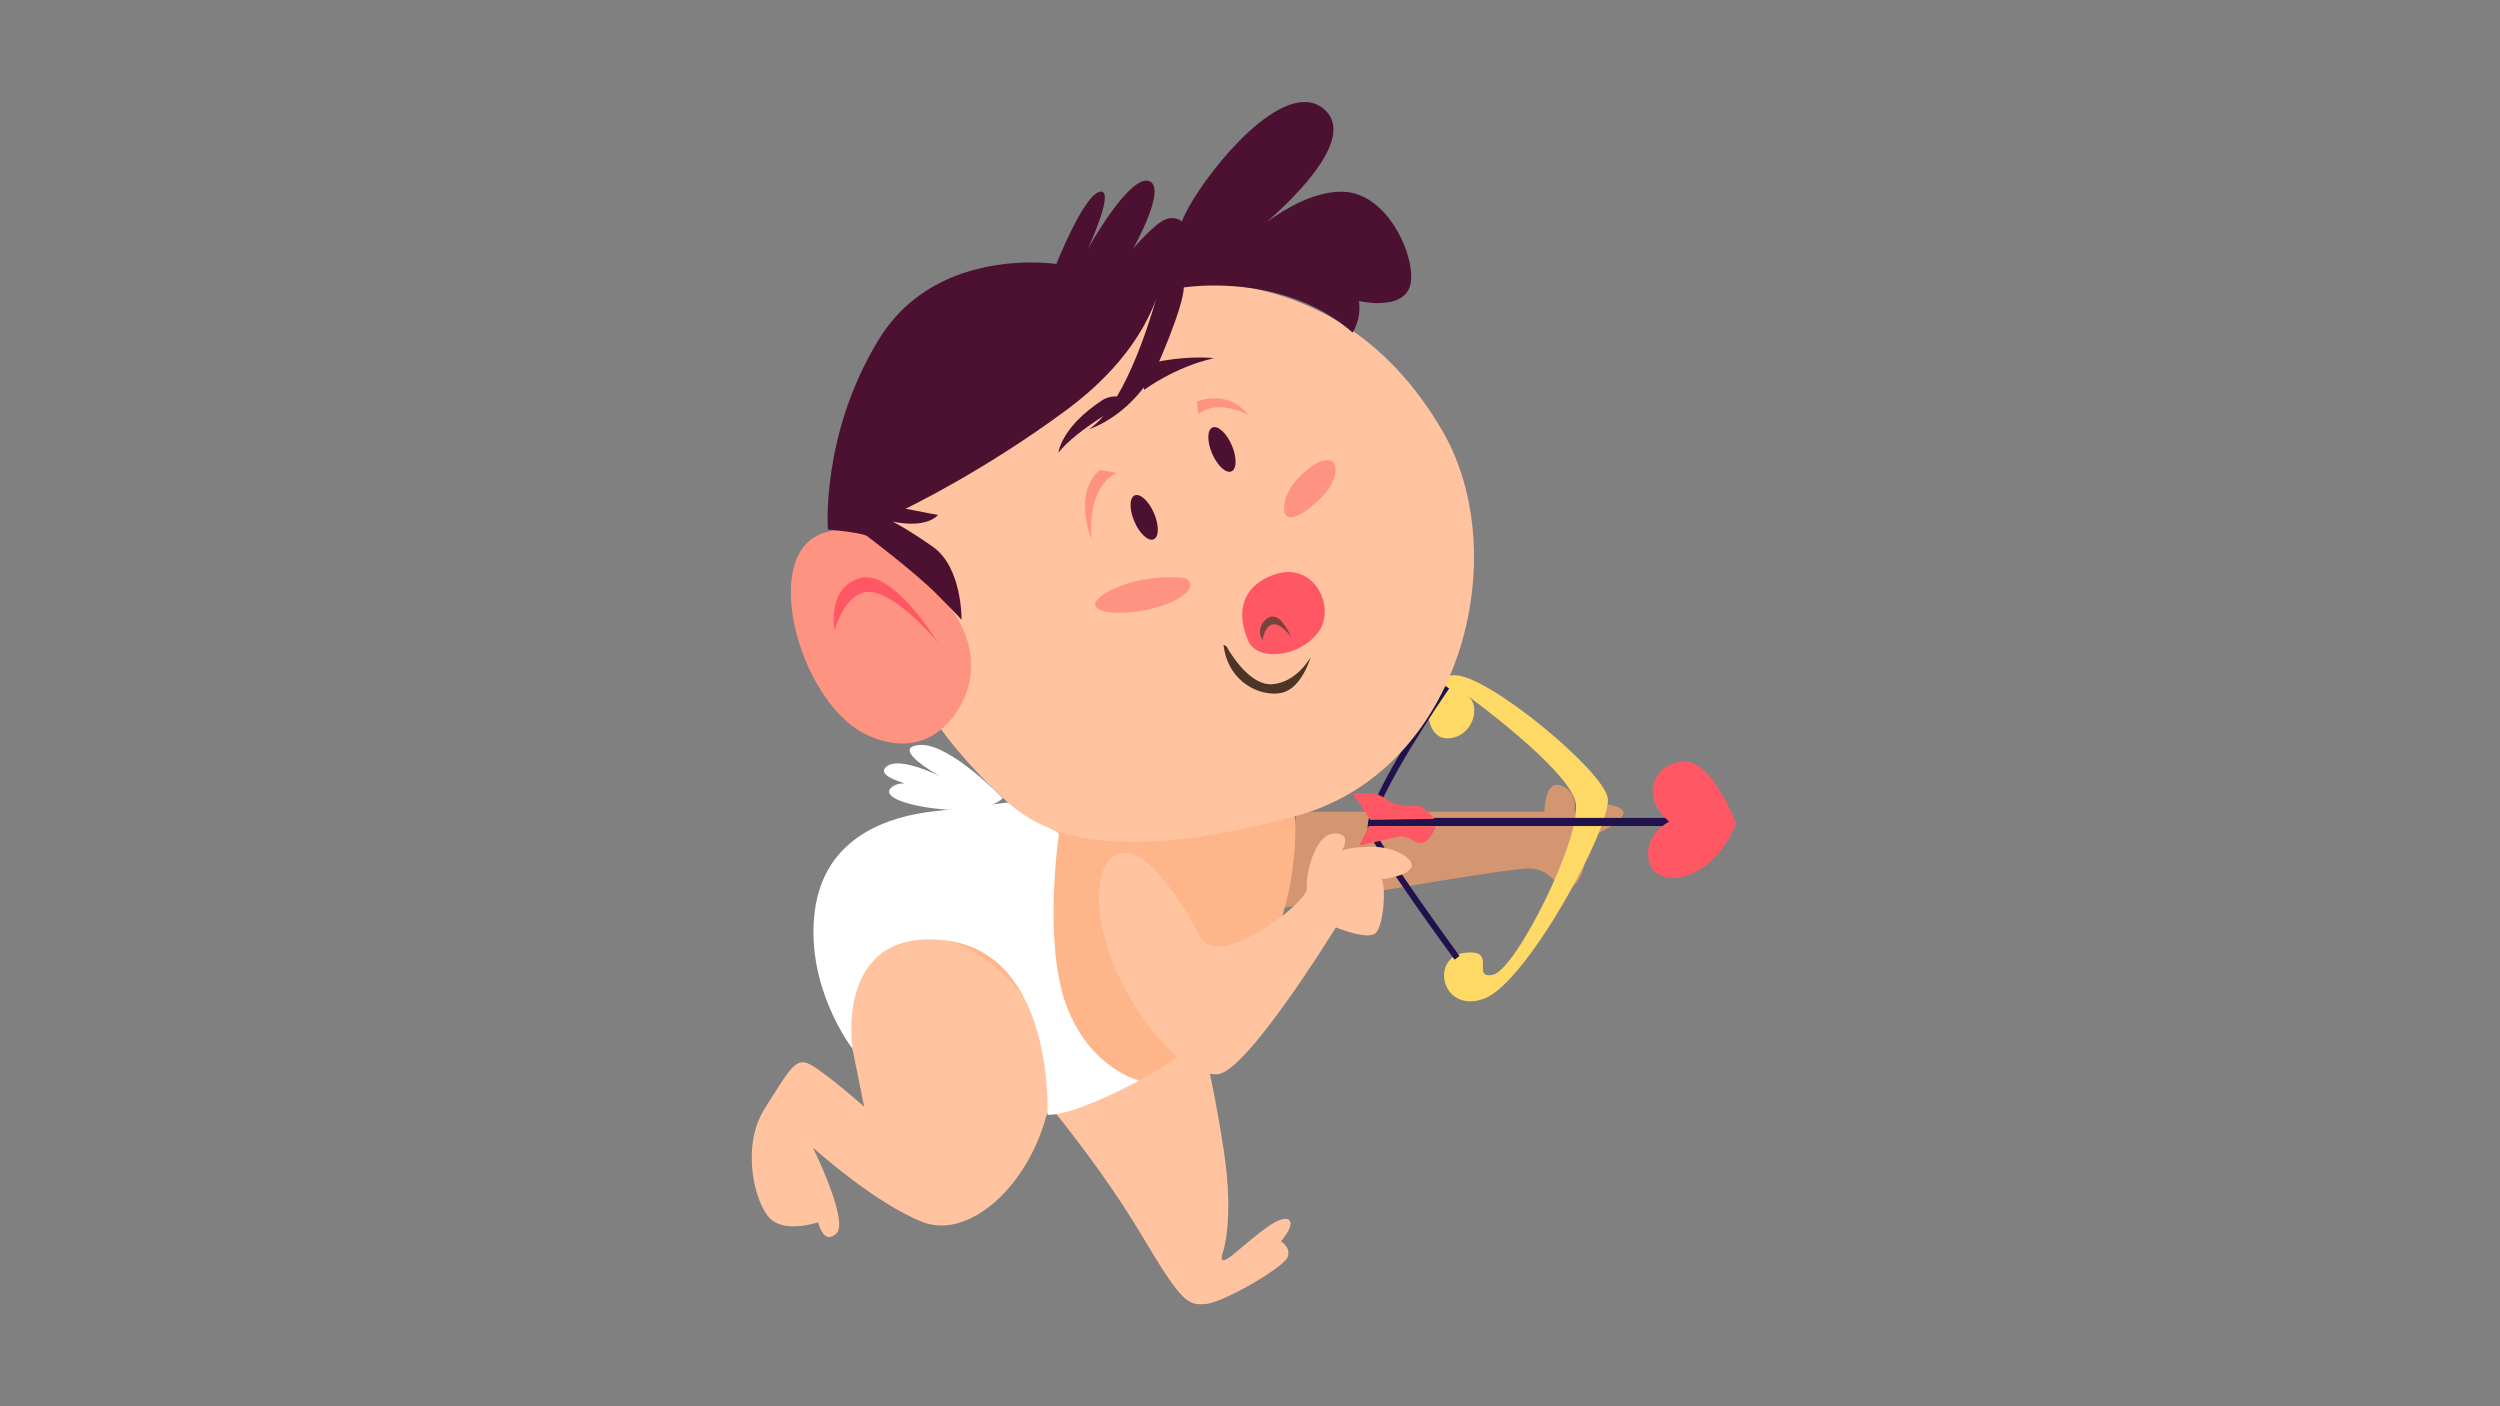 <svg version="1.1" viewBox="0.0 0.0 960.0 540.0" fill="none" stroke="none" stroke-linecap="square" stroke-miterlimit="10" xmlns:xlink="http://www.w3.org/1999/xlink" xmlns="http://www.w3.org/2000/svg"><rect x="0.0" y="0.0" width="960.0" height="540.0" fill="#808080" stroke="none"/><clipPath id="g6f38c3e802_0_598.0"><path d="m0 0l960.0 0l0 540.0l-960.0 0l0 -540.0z" clip-rule="nonzero"/></clipPath><g clip-path="url(#g6f38c3e802_0_598.0)"><path fill="#000000" fill-opacity="0.0" d="m0 0l960.0 0l0 540.0l-960.0 0z" fill-rule="evenodd"/><path fill="#d49670" d="m597.905 301.362c-4.838 0 -4.838 10.352 -4.838 10.352l-95.15 0l-4.752 36.923c0 0 83.121 -15.142 94.226 -15.142c0.171 0 0.324 0 0.457 0.01c7.676 0.4 9.828 7.324 13.819 7.324c0.695 0 1.457 -0.21 2.295 -0.705c5.676 -3.314 5.2 -17.999 7.105 -18.923c1.886 -0.952 18.447 -8.057 9.943 -11.371c-2.067 -0.8 -4.105 -1.105 -6.009 -1.105c-5.962 0 -10.59 2.99 -10.59 2.99c0 0 1.914 -7.114 -4.705 -9.943c-0.667 -0.286 -1.267 -0.41 -1.8 -0.41z" fill-rule="evenodd"/><path fill="#ffd966" d="m558.547 259.265c-0.076 0 -0.152 0 -0.229 0c-12.781 0.457 -12.781 23.799 -3.086 24.247c0.152 0.01 0.314 0.01 0.467 0.01c9.39 0 13.552 -11.99 7.904 -16.314l0 0c0.01 0 38.808 28.19 41.446 40.961c2.638 12.809 -22.933 64.35 -31.761 66.131c-0.609 0.124 -1.114 0.181 -1.552 0.181c-5.4 0 1.648 -8.743 -7 -8.743c-0.705 0 -1.514 0.057 -2.438 0.181c-11.676 1.552 -9.609 18.59 2.276 18.59c1.571 0 3.305 -0.305 5.209 -0.971c16.314 -5.733 49.341 -66.55 47.599 -77.122c-1.743 -10.504 -45.761 -47.151 -58.836 -47.151z" fill-rule="evenodd"/><path fill="#ffc39f" d="m460.39 394.223l-56.036 32.047c0 0 19.266 23.133 34.399 48.646c13.466 22.714 16.819 25.914 22.199 25.914c0.667 0 1.362 -0.048 2.114 -0.114c6.809 -0.571 30.256 -14.238 31.437 -18.085c1.21 -3.857 -2.648 -5.924 -2.648 -5.924c0 0 6.495 -7.428 2.362 -8.609c-0.219 -0.057 -0.457 -0.086 -0.714 -0.086c-4.581 0 -14.733 9.543 -20.342 14.047c-1.686 1.343 -2.705 1.829 -3.295 1.829c-1.476 0 -0.276 -3.048 -0.276 -3.048c0 0 4.457 -12.133 0.286 -39.437c-4.133 -27.304 -9.485 -47.18 -9.485 -47.18z" fill-rule="evenodd"/><path fill="#ffb58a" d="m419.577 306.144c-14.98 0 -43.456 1.705 -74.264 12.447c-45.132 15.771 -27.266 83.464 4.686 103.473c8.638 5.409 19.428 7.838 31.151 7.838c31.59 0 69.931 -17.58 91.054 -41.484c28.952 -32.78 25.037 -74.95 25.037 -74.95l-66.646 -6.952c0 0 -4.048 -0.371 -11.019 -0.371z" fill-rule="evenodd"/><path fill="#ffc39f" d="m354.797 359.755c-2.628 0 -5.181 0.381 -7.6 1.171c-24.342 8 -20.685 37.685 -20.685 37.685l5.324 26.38c0 0 -18.352 -16.333 -22.676 -17.009c-0.286 -0.048 -0.552 -0.067 -0.819 -0.067c-3.848 0 -6.428 4.657 -14.857 18.066c-9.019 14.333 -3.667 36.351 2.324 42.018c2.381 2.248 5.752 2.924 8.952 2.924c4.895 0 9.4 -1.59 9.4 -1.59c0 0 1.257 5.686 4.286 5.686c0.781 0 1.686 -0.381 2.714 -1.343c5.009 -4.647 -9.009 -33.009 -9.009 -33.009l0 0c0 0 24.018 21.666 42.37 28.666c2.228 0.857 4.571 1.267 6.962 1.267c17.266 0 37.399 -21.276 42.094 -50.284c4.79 -29.751 -25.028 -60.56 -48.78 -60.56z" fill-rule="evenodd"/><path fill="#ffffff" d="m387.045 308.144c0 0 -12.647 1.619 -28.761 3.438c-16.123 1.848 -41.77 9.171 -45.427 38.485c-3.667 29.313 14.495 52.627 14.495 52.627c0 0 -6.486 -41.98 29.437 -41.98c1.848 0 3.809 0.114 5.886 0.343c42.494 4.752 39.57 67.027 39.57 67.027c0.143 0 0.295 0 0.448 0c10.838 0 34.723 -13.19 34.723 -13.19c0 0 -18.704 -4.4 -27.847 -28.571c-9.171 -24.19 -2.924 -66.303 -2.924 -66.303l-19.599 -11.876z" fill-rule="evenodd"/><path fill="#20124d" d="m554.527 263.056c-3.343 4.809 -32.399 47.38 -29.085 56.141c3.247 8.495 31.885 47.656 33.123 49.313l1.886 -1.409c-0.286 -0.41 -29.656 -40.551 -32.78 -48.741c-2.2 -5.733 16.504 -36.151 28.799 -53.96l-1.943 -1.343z" fill-rule="evenodd"/><path fill="#20124d" d="m525.661 314.068l0 3.124l115.416 0l0 -3.124z" fill-rule="evenodd"/><path fill="#ff5864" d="m646.929 292.295c-0.257 0 -0.514 0.01 -0.771 0.038c-11 1.219 -16.79 13.19 -5.2 23.161c0 0 -10.581 5.39 -7.581 15.771c1.095 3.79 4.571 5.876 9.019 5.876c7.724 0 18.352 -6.324 24.304 -21.037c0 0 -9.143 -23.809 -19.771 -23.809z" fill-rule="evenodd"/><path fill="#ff5864" d="m523.28 304.572c-3.286 0 -3.857 0.19 -3.857 0.19l6.781 10.066l24.599 -0.381c0 0 -3.895 -5.028 -6.6 -5.028c-0.352 0 -0.762 0 -1.219 0c-2.971 0 -7.695 -0.143 -10.409 -2.333c-3.086 -2.514 -5.99 -2.514 -9.295 -2.514z" fill-rule="evenodd"/><path fill="#ff5864" d="m525.661 317.192l-3.724 7.552c0 0 9.485 -2.133 14.333 -3.324c0.638 -0.143 1.209 -0.21 1.743 -0.21c3.381 0 5.067 2.571 7.505 2.571c0.143 0 0.286 -0.01 0.438 -0.029c3.095 -0.381 5.419 -6.371 5.419 -6.371l-25.714 -0.19z" fill-rule="evenodd"/><path fill="#ffc39f" d="m512.609 320.077c-0.133 0 -0.257 0 -0.39 0.01c-7.362 0.257 -10.895 15.742 -10.381 21.066c0.39 4.219 -21.78 22.295 -34.161 22.295c-3.324 0 -5.943 -1.305 -7.228 -4.524c0 0 -15.99 -31.485 -28.409 -31.485c-0.095 0 -0.19 0.01 -0.295 0.01c-12.419 0.514 -12.933 25.39 -1.781 48.227c10.904 22.276 26.133 36.856 36.78 36.856c0.276 0 0.543 -0.01 0.81 -0.029c10.676 -0.762 41.637 -50.265 45.427 -56.389c0 0 7.314 3.076 12.066 3.076c1.057 0 1.99 -0.152 2.686 -0.524c3.79 -2.038 4.552 -19.047 2.771 -21.057c0 0 8.628 -0.762 11.181 -4.076c2.486 -3.209 -5.695 -8.39 -14.838 -8.39c-0.219 0 -0.429 0 -0.648 0.01c-9.4 0.257 -10.923 1.533 -10.923 1.533c0 0 4.181 -6.609 -2.667 -6.609z" fill-rule="evenodd"/><path fill="#ffc39f" d="m454.062 108.031c-14.457 0 -30.218 2.067 -47.361 6.371c-71.588 17.971 -82.217 90.893 -82.217 90.893c-21.637 3.981 -18.323 39.599 -0.99 65.56c7.333 11 15.142 14.171 21.704 14.171c8.933 0 15.571 -5.857 15.571 -5.857c0 0 9.295 13.666 26.275 28.961c10.038 9.057 24.39 15.2 47.646 15.2c16.076 0 36.418 -2.933 62.551 -9.876c63.903 -16.98 84.54 -100.187 56.579 -148.11c-21.276 -36.456 -53.894 -57.313 -99.759 -57.313z" fill-rule="evenodd"/><path fill="#ff5864" d="m494.716 219.664c-2.324 0 -4.895 0.562 -7.666 1.857c-16.942 7.895 -7.295 25.418 -7.295 25.418c1.676 2.867 5.257 4.267 9.381 4.267c5.962 0 13.076 -2.943 17.219 -8.628c5.866 -8.085 0.286 -22.914 -11.638 -22.914z" fill-rule="evenodd"/><path fill="#4c1130" d="m460.659 137.28c-3.409 0 -8.228 0.248 -13.971 1.209c-11.562 1.981 -7.266 11.19 -7.266 11.19c0 0 11.381 -8.638 26.704 -12.142c0 0 -2 -0.257 -5.466 -0.257z" fill-rule="evenodd"/><path fill="#4c1130" d="m428.487 152.223c-3.143 0 -5.152 1.409 -5.152 1.409c-16.085 10.571 -16.876 20.19 -16.876 20.19l0 0c6.876 -9.019 27.485 -20.19 27.485 -20.19c-2.029 -1.057 -3.886 -1.409 -5.457 -1.409z" fill-rule="evenodd"/><path fill="#ff9381" d="m466.469 152.899c-2.038 0 -4.324 0.371 -6.847 1.305l0.419 4.895c2.495 -2.057 5.419 -2.752 8.219 -2.752c5.762 0 11.019 2.952 11.019 2.952c0 0 -4.362 -6.4 -12.809 -6.4z" fill-rule="evenodd"/><path fill="#ff9381" d="m422.316 180.453c-10.476 8.952 -3.181 26.694 -3.181 26.694c0 0 -2.428 -19.59 9.714 -25.58l-6.533 -1.114z" fill-rule="evenodd"/><path fill="#4a3527" d="m469.812 247.551l0 0c1.476 13.028 11.685 18.79 19.447 18.79c1 0 1.962 -0.095 2.857 -0.286c7.838 -1.657 11.181 -13.761 11.181 -13.761l0 0c0 0 -5.219 9.724 -14.714 10.447c-0.219 0.01 -0.438 0.019 -0.648 0.019c-9.209 0 -16.942 -14.514 -16.942 -14.514l-1.181 -0.695z" fill-rule="evenodd"/><path fill="#75443b" d="m488.698 236.741c-0.648 0 -1.314 0.2 -2 0.676c-4.933 3.409 -1.943 8.438 -1.943 8.438c0 0 0.733 -5.409 3.981 -6.086c0.181 -0.038 0.362 -0.048 0.543 -0.048c3.114 0 6.505 4.924 6.505 4.924c0 0 -3.057 -7.905 -7.086 -7.905z" fill-rule="evenodd"/><path fill="#ff9381" d="m323.008 203.549c-2.886 0 -5.762 0.562 -8.6 1.848c-22.456 10.162 -6.59 66.169 19.466 77.255c4.752 2.019 8.971 2.848 12.685 2.848c16.647 0 23.247 -16.609 23.247 -16.609c0 0 10.485 -17.685 -7.171 -38.361c0 0 -19.676 -26.98 -39.627 -26.98z" fill-rule="evenodd"/><path fill="#ff5864" d="m332.599 221.664c-0.771 0 -1.524 0.095 -2.257 0.295c-12.933 3.543 -9.904 20.047 -9.904 20.047c0 0 4.009 -14.723 13.238 -14.723c0.076 0 0.152 0 0.238 0c9.162 0.248 24.19 16.314 26.742 20.342l0 0c-1.619 -2.648 -16.152 -25.961 -28.056 -25.961zm28.056 25.961c0.095 0.152 0.143 0.238 0.143 0.238c-0.048 -0.076 -0.095 -0.152 -0.143 -0.238z" fill-rule="evenodd"/><path fill="#4c1130" d="m500.966 39.161c-17.409 0 -42.923 34.275 -47.113 45.903c0 0 -1.305 -1.305 -3.657 -1.305c-0.848 0 -1.838 0.162 -2.943 0.629c-4.143 1.724 -12.133 11.085 -12.133 11.085c0 0 13.533 -23.923 5.924 -25.99c-0.276 -0.076 -0.562 -0.114 -0.857 -0.114c-7.895 0 -22.399 26.104 -22.399 26.104c0 0 10.162 -21.904 5.019 -21.904c-0.152 0 -0.314 0.019 -0.495 0.057c-6.247 1.4 -16.666 27.742 -16.666 27.742c0 0 -3.762 -0.59 -9.666 -0.59c-14.742 0 -42.799 3.714 -58.627 29.742c-22.209 36.408 -19.438 72.826 -19.438 72.826c0 0 12.143 1.019 14.914 2.419c0 0 18.38 13.857 26.694 22.209c8.352 8.314 9.714 10.028 9.714 10.028c0 0 0.352 -20.095 -11.085 -28.094c-11.466 -7.962 -15.609 -9.685 -15.609 -9.685l0 0c0 0 3.39 0.876 7.409 0.876c3.581 0 7.657 -0.695 10.276 -3.324l-12.495 -2.428c0 0 29.818 -14.2 62.093 -38.132c22.828 -16.942 31.228 -34.056 34.189 -42.608l0 0c-3.552 12.419 -13.114 41.827 -25.875 50.227l0 0c0 0 18.38 -5.543 27.742 -27.752c9.371 -22.171 8.666 -26.694 8.666 -26.694c0 0 4.571 -0.752 11.657 -0.752c13.39 0 35.751 2.667 53.208 18.085c0 0 3.476 -5.19 2.419 -12.133l0 0c0 0 3.352 0.8 7.324 0.8c4.695 0 10.228 -1.114 12.104 -6c3.476 -9.019 -7.286 -36.408 -25.666 -36.761c-0.171 0 -0.333 -0.01 -0.495 -0.01c-10.447 0 -21.266 6.257 -28.609 11.609l0 0c12.895 -11.362 33.809 -32.742 22.152 -43.142c-2.267 -2.029 -4.867 -2.924 -7.676 -2.924z" fill-rule="evenodd"/><path fill="#ff9381" d="m449.182 221.664c-5.381 0 -13.828 0.781 -22.152 4.724c-10.733 5.124 -6.933 8.943 2.79 8.943c2.743 0 5.971 -0.305 9.476 -0.971c15.895 -3.057 21.314 -9.914 15.609 -12.362c0 0 -2.2 -0.333 -5.724 -0.333z" fill-rule="evenodd"/><path fill="#ff9381" d="m509.736 176.729c-1.086 0 -2.486 0.362 -4.238 1.209c0 0 -12.142 7.133 -12.39 16.914c-0.086 2.705 0.943 3.771 2.533 3.771c4.162 0 12.219 -7.228 14.885 -11.419c2.952 -4.657 3.552 -10.476 -0.79 -10.476z" fill-rule="evenodd"/><path fill="#ffffff" d="m353.847 286.047c-0.324 0 -0.638 0.019 -0.952 0.048c-11.428 1.181 8.095 12.009 8.095 12.009c0 0 -9.724 -4.952 -16.285 -4.952c-1.99 0 -3.686 0.457 -4.743 1.638c-2.038 2.333 2.181 4.409 7.4 5.981l0 0c-2.171 0.067 -4.095 0.581 -5.295 1.857c-4.333 4.609 13.971 8.428 26.047 8.428c0.438 0 0.867 -0.01 1.286 -0.019c12.047 -0.324 15.647 -4.524 15.647 -4.524c0 0 -19.628 -20.466 -31.199 -20.466z" fill-rule="evenodd"/><path fill="#4c1130" d="m435.615 200.309l0 0c-2.015 -4.655 -1.969 -9.164 0.103 -10.073l0 0c0.995 -0.436 2.334 0.034 3.721 1.306c1.388 1.272 2.711 3.243 3.679 5.478l0 0c2.015 4.655 1.969 9.164 -0.103 10.073l0 0c-2.072 0.908 -5.385 -2.129 -7.4 -6.784z" fill-rule="evenodd"/><path fill="#4c1130" d="m465.481 174.228l0 0c-2.015 -4.655 -1.969 -9.164 0.103 -10.073l0 0c0.995 -0.436 2.334 0.034 3.721 1.306c1.388 1.272 2.711 3.243 3.679 5.478l0 0c2.015 4.655 1.969 9.164 -0.103 10.073l0 0c-2.072 0.908 -5.385 -2.129 -7.4 -6.784z" fill-rule="evenodd"/></g></svg>